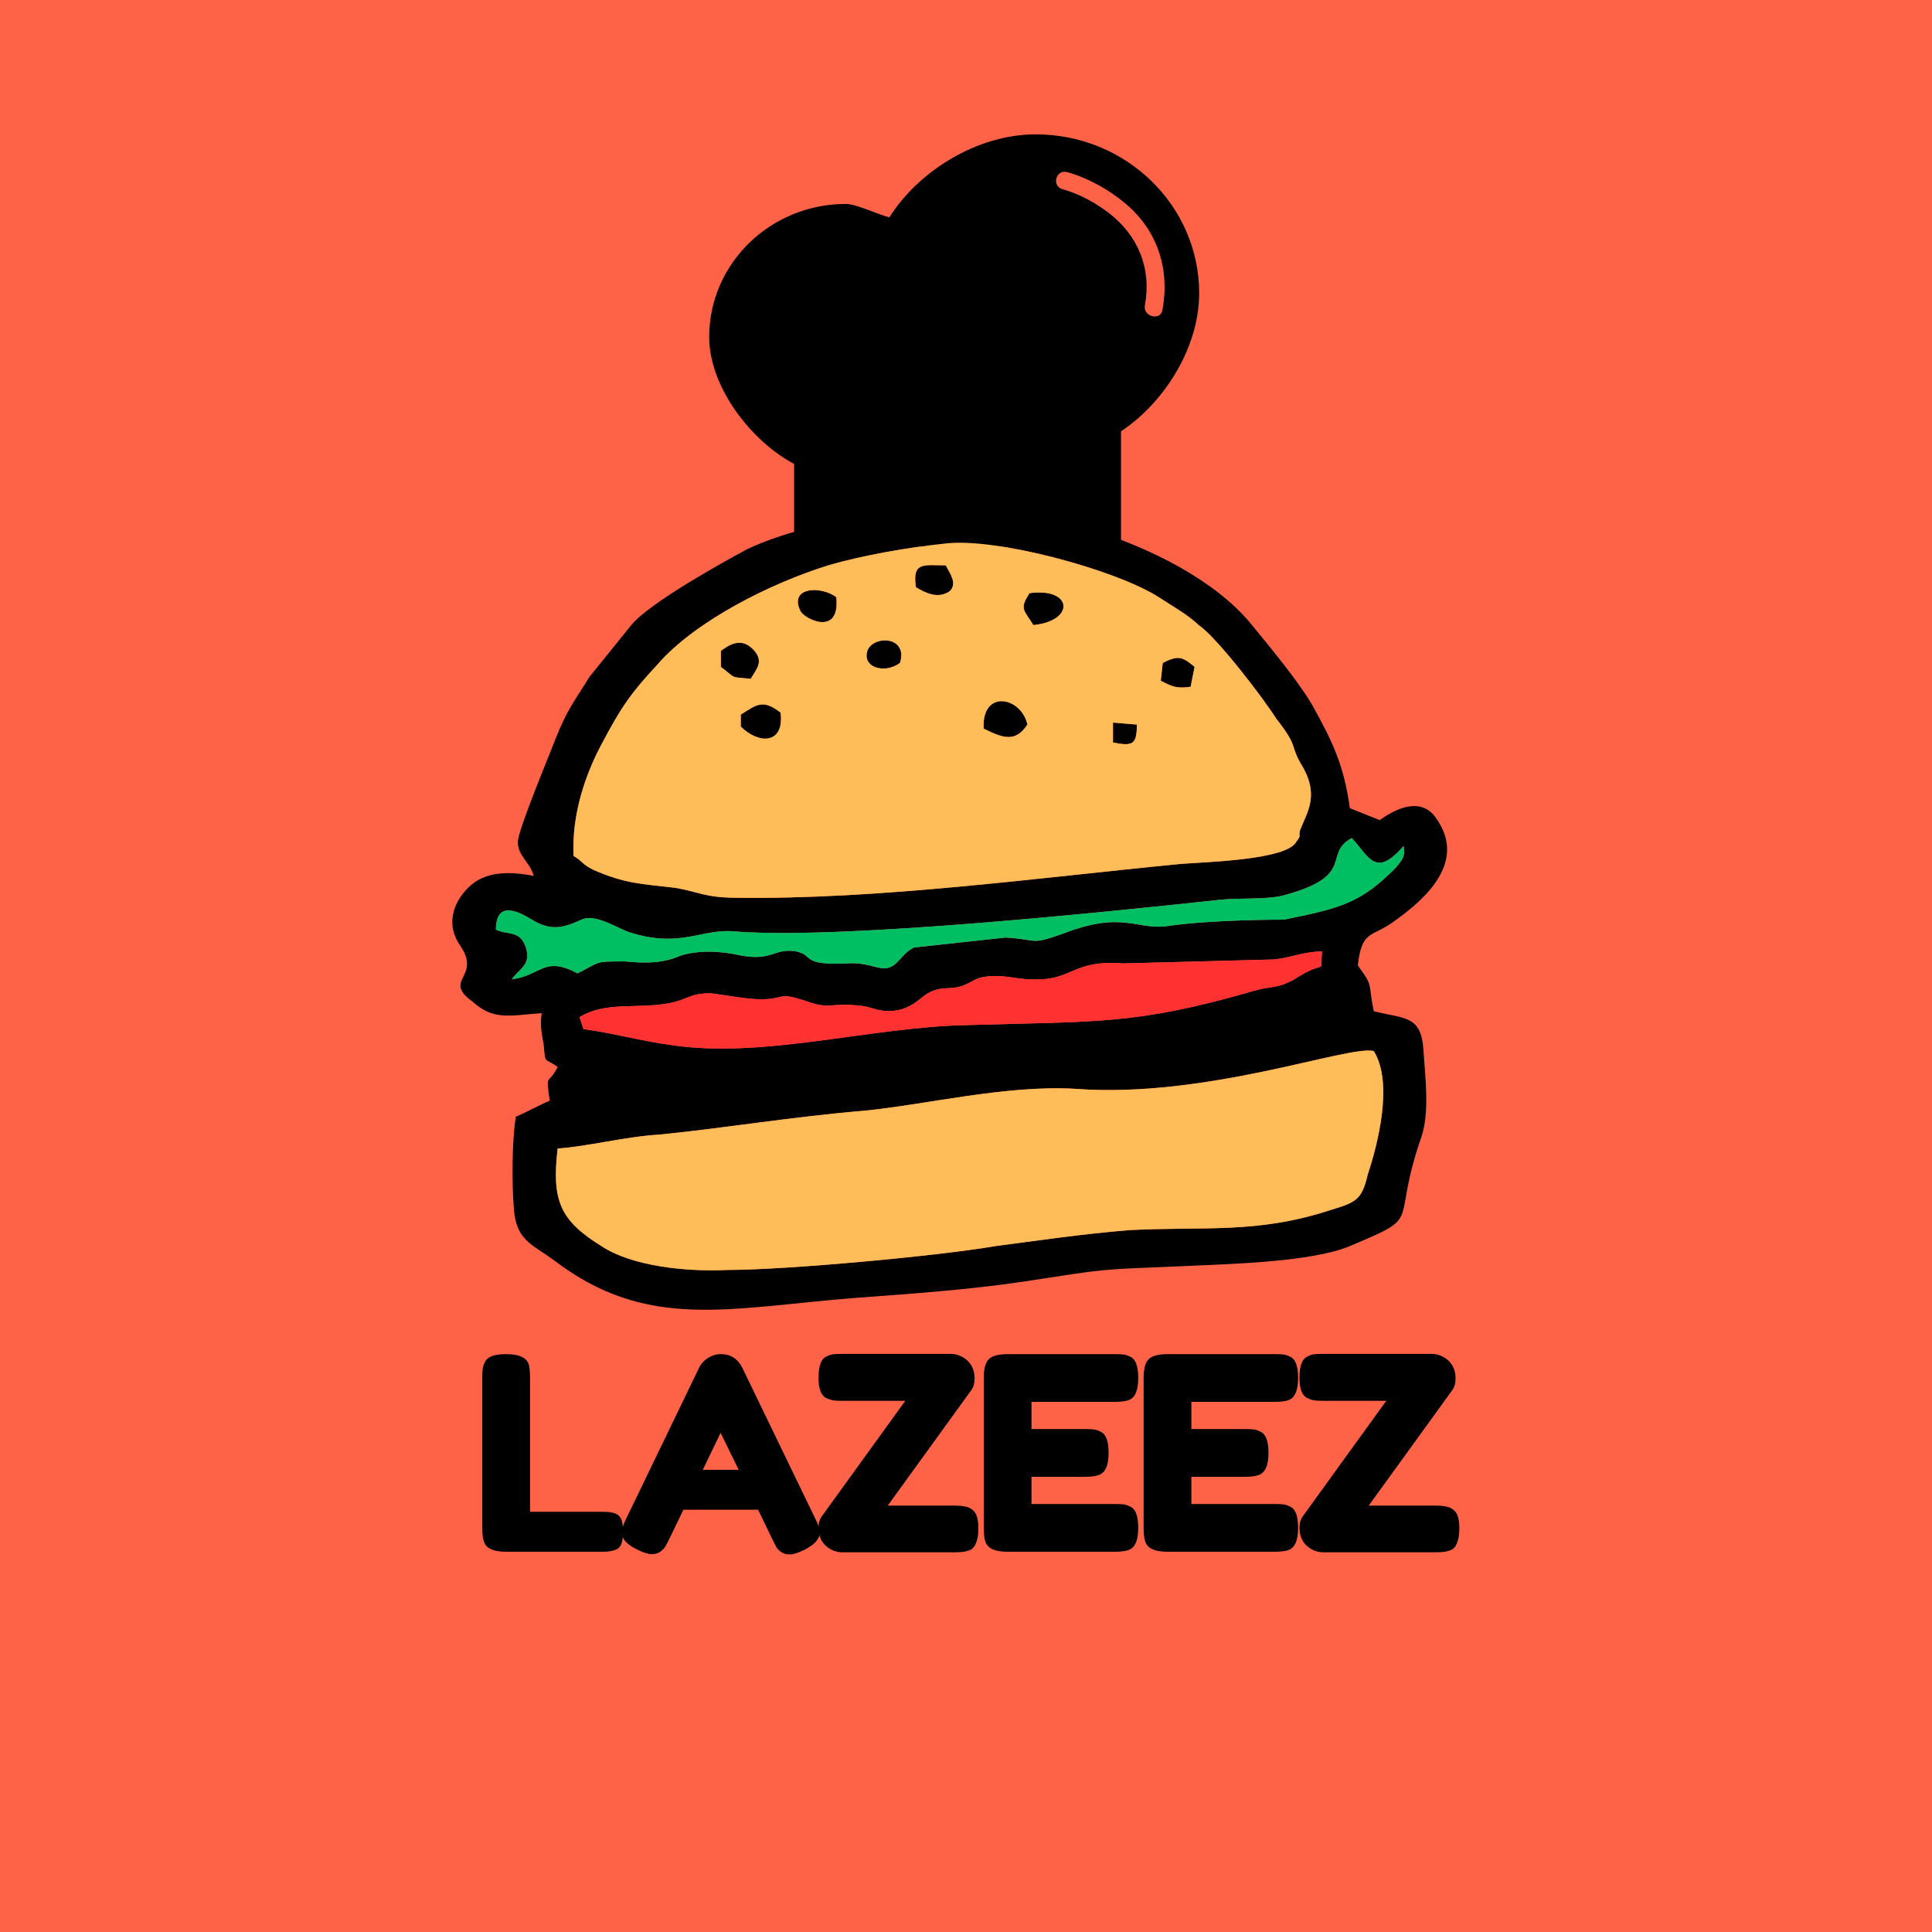 <svg xmlns="http://www.w3.org/2000/svg" xmlns:xlink="http://www.w3.org/1999/xlink" width="500" zoomAndPan="magnify" viewBox="0 0 375 375" height="500" preserveAspectRatio="xMidYMid meet" version="1.2"><defs><clipPath id="926e87c1da"><path d="M 137.652 26.074 L 232.762 26.074 L 232.762 106.059 L 137.652 106.059 Z M 137.652 26.074 "/></clipPath></defs><g id="5d49180df8"><rect x="0" width="375" y="0" height="375" style="fill:#ffffff;fill-opacity:1;stroke:none;"/><rect x="0" width="375" y="0" height="375" style="fill:#ff6347;fill-opacity:1;stroke:none;"/><g clip-rule="nonzero" clip-path="url(#926e87c1da)"><path style=" stroke:none;fill-rule:nonzero;fill:#000000;fill-opacity:1;" d="M 225.621 60.195 C 227.105 52.227 224.684 44.641 218.27 39.359 C 215.086 36.734 211.191 34.539 207.152 33.41 C 204.973 32.801 204.039 36.105 206.219 36.715 C 209.418 37.609 212.551 39.297 215.152 41.285 C 220.961 45.715 223.543 52.191 222.219 59.285 C 221.816 61.438 225.215 62.363 225.621 60.195 Z M 232.758 56.918 C 232.758 67.512 225.953 78.168 217.586 83.719 L 217.586 118.41 L 209.16 118.41 C 209.16 116.352 209.16 114.289 209.16 112.23 C 209.16 110.41 205.641 110.406 205.641 112.23 C 205.641 114.289 205.641 116.352 205.641 118.41 L 203.992 118.41 C 203.992 116.352 203.992 114.289 203.992 112.23 C 203.992 110.41 200.469 110.406 200.469 112.23 C 200.469 114.289 200.469 116.352 200.469 118.41 L 190.051 118.41 C 190.051 116.352 190.051 114.289 190.051 112.23 C 190.051 110.41 186.527 110.406 186.527 112.23 C 186.527 114.289 186.527 116.352 186.527 118.41 L 184.879 118.41 C 184.879 116.352 184.879 114.289 184.879 112.23 C 184.879 110.41 181.355 110.406 181.355 112.23 C 181.355 114.289 181.355 116.352 181.355 118.41 L 171.25 118.41 C 171.25 116.352 171.25 114.289 171.25 112.23 C 171.25 110.41 167.723 110.406 167.723 112.23 C 167.723 114.289 167.723 116.352 167.723 118.41 L 166.078 118.41 C 166.078 116.352 166.078 114.289 166.078 112.23 C 166.078 110.41 162.555 110.406 162.555 112.23 C 162.555 114.289 162.555 116.352 162.555 118.41 L 154.133 118.41 L 154.133 90.051 C 145.875 85.676 137.652 75.195 137.652 65.402 C 137.652 51.145 149.539 39.586 164.203 39.586 C 166.199 39.586 170.762 41.773 172.633 42.18 C 178.203 33.309 189.562 26.078 201.035 26.078 C 218.555 26.078 232.758 39.887 232.758 56.918 Z M 154.133 121.301 L 217.586 121.301 L 217.586 129.223 L 154.133 129.223 L 154.133 121.301 "/></g><g style="fill:#000000;fill-opacity:1;"><g transform="translate(91.518, 301.194)"><path style="stroke:none" d="M 11.359 -7.75 L 25.594 -7.75 C 26.738 -7.75 27.57 -7.613 28.094 -7.344 C 28.625 -7.082 28.973 -6.672 29.141 -6.109 C 29.316 -5.555 29.406 -4.816 29.406 -3.891 C 29.406 -2.973 29.316 -2.234 29.141 -1.672 C 28.973 -1.117 28.676 -0.734 28.25 -0.516 C 27.594 -0.172 26.688 0 25.531 0 L 6.703 0 C 4.254 0 2.82 -0.66 2.406 -1.984 C 2.195 -2.547 2.094 -3.438 2.094 -4.656 L 2.094 -33.75 C 2.094 -34.551 2.117 -35.148 2.172 -35.547 C 2.223 -35.953 2.391 -36.414 2.672 -36.938 C 3.16 -37.883 4.52 -38.359 6.75 -38.359 C 9.188 -38.359 10.633 -37.711 11.094 -36.422 C 11.27 -35.828 11.359 -34.922 11.359 -33.703 Z M 11.359 -7.75 "/></g></g><g style="fill:#000000;fill-opacity:1;"><g transform="translate(119.881, 301.194)"><path style="stroke:none" d="M 24.234 -35.641 L 38.359 -6.438 C 38.953 -5.25 39.25 -4.359 39.25 -3.766 C 39.25 -2.516 38.238 -1.379 36.219 -0.359 C 35.031 0.223 34.094 0.516 33.406 0.516 C 32.727 0.516 32.172 0.359 31.734 0.047 C 31.297 -0.266 30.977 -0.594 30.781 -0.938 C 30.594 -1.289 30.328 -1.816 29.984 -2.516 L 27.266 -8.156 L 12.766 -8.156 L 10.047 -2.516 C 9.703 -1.816 9.43 -1.305 9.234 -0.984 C 9.047 -0.672 8.734 -0.348 8.297 -0.016 C 7.859 0.305 7.297 0.469 6.609 0.469 C 5.93 0.469 5 0.172 3.812 -0.422 C 1.789 -1.398 0.781 -2.516 0.781 -3.766 C 0.781 -4.359 1.078 -5.25 1.672 -6.438 L 15.797 -35.688 C 16.18 -36.488 16.766 -37.133 17.547 -37.625 C 18.336 -38.113 19.172 -38.359 20.047 -38.359 C 21.93 -38.359 23.328 -37.453 24.234 -35.641 Z M 19.984 -23.078 L 16.531 -15.906 L 23.5 -15.906 Z M 19.984 -23.078 "/></g></g><g style="fill:#000000;fill-opacity:1;"><g transform="translate(157.559, 301.194)"><path style="stroke:none" d="M 27.781 -8.953 C 29.145 -8.953 30.129 -8.785 30.734 -8.453 C 31.348 -8.117 31.77 -7.633 32 -7 C 32.227 -6.375 32.344 -5.57 32.344 -4.594 C 32.344 -3.625 32.254 -2.844 32.078 -2.25 C 31.898 -1.656 31.688 -1.203 31.438 -0.891 C 31.195 -0.578 30.832 -0.348 30.344 -0.203 C 29.789 0.004 28.906 0.109 27.688 0.109 L 5.906 0.109 C 5.102 0.109 4.336 -0.098 3.609 -0.516 C 2.078 -1.391 1.312 -2.77 1.312 -4.656 C 1.312 -5.562 1.52 -6.297 1.938 -6.859 L 18.156 -29.297 L 6.125 -29.297 C 5.281 -29.297 4.656 -29.32 4.25 -29.375 C 3.852 -29.426 3.379 -29.578 2.828 -29.828 C 1.816 -30.316 1.312 -31.625 1.312 -33.75 C 1.312 -35.977 1.781 -37.336 2.719 -37.828 C 3.238 -38.109 3.695 -38.273 4.094 -38.328 C 4.5 -38.379 5.125 -38.406 5.969 -38.406 L 27 -38.406 C 27.801 -38.406 28.566 -38.195 29.297 -37.781 C 30.035 -37.363 30.602 -36.805 31 -36.109 C 31.406 -35.41 31.609 -34.586 31.609 -33.641 C 31.609 -32.703 31.398 -31.953 30.984 -31.391 L 14.75 -8.953 Z M 27.781 -8.953 "/></g></g><g style="fill:#000000;fill-opacity:1;"><g transform="translate(188.852, 301.194)"><path style="stroke:none" d="M 11.359 -9.266 L 27.469 -9.266 C 28.27 -9.266 28.867 -9.238 29.266 -9.188 C 29.672 -9.133 30.141 -8.969 30.672 -8.688 C 31.609 -8.195 32.078 -6.836 32.078 -4.609 C 32.078 -2.16 31.43 -0.727 30.141 -0.312 C 29.547 -0.102 28.641 0 27.422 0 L 6.703 0 C 4.254 0 2.82 -0.66 2.406 -1.984 C 2.195 -2.547 2.094 -3.438 2.094 -4.656 L 2.094 -33.75 C 2.094 -35.531 2.422 -36.742 3.078 -37.391 C 3.742 -38.035 5.004 -38.359 6.859 -38.359 L 27.469 -38.359 C 28.27 -38.359 28.867 -38.332 29.266 -38.281 C 29.672 -38.227 30.141 -38.062 30.672 -37.781 C 31.609 -37.289 32.078 -35.93 32.078 -33.703 C 32.078 -31.254 31.43 -29.82 30.141 -29.406 C 29.547 -29.195 28.641 -29.094 27.422 -29.094 L 11.359 -29.094 L 11.359 -23.812 L 21.719 -23.812 C 22.52 -23.812 23.117 -23.785 23.516 -23.734 C 23.922 -23.68 24.383 -23.516 24.906 -23.234 C 25.852 -22.742 26.328 -21.383 26.328 -19.156 C 26.328 -16.707 25.66 -15.273 24.328 -14.859 C 23.734 -14.648 22.828 -14.547 21.609 -14.547 L 11.359 -14.547 Z M 11.359 -9.266 "/></g></g><g style="fill:#000000;fill-opacity:1;"><g transform="translate(219.884, 301.194)"><path style="stroke:none" d="M 11.359 -9.266 L 27.469 -9.266 C 28.27 -9.266 28.867 -9.238 29.266 -9.188 C 29.672 -9.133 30.141 -8.969 30.672 -8.688 C 31.609 -8.195 32.078 -6.836 32.078 -4.609 C 32.078 -2.16 31.43 -0.727 30.141 -0.312 C 29.547 -0.102 28.641 0 27.422 0 L 6.703 0 C 4.254 0 2.82 -0.66 2.406 -1.984 C 2.195 -2.547 2.094 -3.438 2.094 -4.656 L 2.094 -33.75 C 2.094 -35.531 2.422 -36.742 3.078 -37.391 C 3.742 -38.035 5.004 -38.359 6.859 -38.359 L 27.469 -38.359 C 28.27 -38.359 28.867 -38.332 29.266 -38.281 C 29.672 -38.227 30.141 -38.062 30.672 -37.781 C 31.609 -37.289 32.078 -35.93 32.078 -33.703 C 32.078 -31.254 31.43 -29.82 30.141 -29.406 C 29.547 -29.195 28.641 -29.094 27.422 -29.094 L 11.359 -29.094 L 11.359 -23.812 L 21.719 -23.812 C 22.52 -23.812 23.117 -23.785 23.516 -23.734 C 23.922 -23.68 24.383 -23.516 24.906 -23.234 C 25.852 -22.742 26.328 -21.383 26.328 -19.156 C 26.328 -16.707 25.66 -15.273 24.328 -14.859 C 23.734 -14.648 22.828 -14.547 21.609 -14.547 L 11.359 -14.547 Z M 11.359 -9.266 "/></g></g><g style="fill:#000000;fill-opacity:1;"><g transform="translate(250.916, 301.194)"><path style="stroke:none" d="M 27.781 -8.953 C 29.145 -8.953 30.129 -8.785 30.734 -8.453 C 31.348 -8.117 31.77 -7.633 32 -7 C 32.227 -6.375 32.344 -5.57 32.344 -4.594 C 32.344 -3.625 32.254 -2.844 32.078 -2.25 C 31.898 -1.656 31.688 -1.203 31.438 -0.891 C 31.195 -0.578 30.832 -0.348 30.344 -0.203 C 29.789 0.004 28.906 0.109 27.688 0.109 L 5.906 0.109 C 5.102 0.109 4.336 -0.098 3.609 -0.516 C 2.078 -1.391 1.312 -2.77 1.312 -4.656 C 1.312 -5.562 1.52 -6.297 1.938 -6.859 L 18.156 -29.297 L 6.125 -29.297 C 5.281 -29.297 4.656 -29.32 4.25 -29.375 C 3.852 -29.426 3.379 -29.578 2.828 -29.828 C 1.816 -30.316 1.312 -31.625 1.312 -33.75 C 1.312 -35.977 1.781 -37.336 2.719 -37.828 C 3.238 -38.109 3.695 -38.273 4.094 -38.328 C 4.5 -38.379 5.125 -38.406 5.969 -38.406 L 27 -38.406 C 27.801 -38.406 28.566 -38.195 29.297 -37.781 C 30.035 -37.363 30.602 -36.805 31 -36.109 C 31.406 -35.41 31.609 -34.586 31.609 -33.641 C 31.609 -32.703 31.398 -31.953 30.984 -31.391 L 14.75 -8.953 Z M 27.781 -8.953 "/></g></g><path style=" stroke:none;fill-rule:evenodd;fill:#000000;fill-opacity:1;" d="M 108.238 222.93 C 114.035 222.543 121.375 220.613 127.941 220.227 C 139.918 219.066 153.828 216.75 167.738 215.59 C 179.715 214.43 195.168 210.566 208.688 211.34 C 234.188 213.273 261.617 202.84 266.641 204 C 270.504 210.184 267.414 222.16 265.48 227.953 C 264.324 232.977 263.164 233.363 258.141 234.906 C 243.848 239.543 233.801 238 219.121 238.77 C 209.848 239.543 202.121 240.703 193.234 241.863 C 182.031 243.793 152.668 246.5 141.078 246.5 C 132.965 246.883 122.535 245.727 116.738 241.863 C 108.625 236.84 107.082 232.977 108.238 222.93 Z M 139.918 126.344 L 139.918 129.438 C 143.012 131.754 141.465 131.367 145.715 131.754 C 146.875 129.824 148.418 128.277 146.102 125.957 C 143.781 123.641 141.465 125.188 139.918 126.344 Z M 143.781 138.707 L 143.781 141.027 C 147.262 144.504 152.281 144.504 151.512 138.32 C 148.031 135.617 146.875 136.777 143.781 138.707 Z M 162.328 115.914 C 159.238 113.598 153.055 113.98 155.375 118.617 C 156.145 120.164 163.102 123.641 162.328 115.914 Z M 174.691 128.664 C 176.234 123.641 170.055 123.254 168.508 125.957 C 166.965 129.438 171.602 130.98 174.691 128.664 Z M 190.918 141.414 C 194.781 143.344 197.098 144.117 199.418 140.641 C 198.258 135.23 190.531 133.688 190.918 141.414 Z M 216.031 144.117 C 219.895 144.891 220.664 144.504 220.664 140.641 L 216.031 140.254 Z M 225.688 128.664 L 225.301 132.141 C 227.621 133.301 228.391 133.688 231.098 133.301 L 231.871 129.438 C 229.551 127.504 228.777 127.117 225.688 128.664 Z M 200.574 121.324 C 208.688 120.551 208.301 113.98 199.805 115.141 C 197.871 118.23 198.645 118.23 200.574 121.324 Z M 177.781 113.98 C 179.715 115.141 182.031 116.301 184.348 114.754 C 185.895 113.211 184.348 111.277 183.578 109.734 C 179.328 109.734 177.008 108.961 177.781 113.98 Z M 112.488 197.434 C 117.512 194.34 123.309 195.887 129.875 194.727 C 133.738 193.957 133.738 192.797 137.988 192.797 C 141.078 193.184 144.941 193.957 147.645 193.957 C 152.668 193.957 150.738 192.41 156.531 194.34 C 160.781 195.887 161.168 194.727 165.805 195.113 C 169.281 195.113 170.828 197.047 175.078 195.887 C 178.555 194.727 178.941 192.797 182.031 192.023 C 183.578 191.637 185.121 192.023 187.055 191.25 C 188.984 190.477 188.984 190.094 190.531 189.707 C 194.395 188.934 197.098 190.094 200.188 190.094 C 208.301 190.477 207.918 186.23 217.961 187 L 247.324 186.23 C 250.801 185.844 253.117 184.684 256.594 184.684 C 256.211 189.707 257.754 185.844 251.188 190.094 C 247.711 192.023 246.938 191.25 243.074 192.41 C 220.277 198.977 212.938 198.207 187.441 198.977 C 168.895 199.363 148.031 205.547 130.262 202.84 C 124.465 202.07 119.059 200.523 113.262 199.75 Z M 96.262 180.434 C 96.262 175.023 100.125 176.57 103.219 178.5 C 107.082 180.82 109.398 180.047 112.875 178.5 C 115.195 177.344 119.059 179.66 121.762 180.82 C 132.191 184.297 136.055 180.047 143.012 180.82 C 163.871 182.363 215.258 176.957 236.891 174.637 C 240.754 174.25 245.391 174.637 248.867 173.867 C 263.551 170.004 256.594 165.754 262.391 162.66 C 265.867 166.523 267.027 170.387 272.434 164.207 C 272.82 166.523 272.051 166.91 270.891 168.457 C 264.324 175.023 260.844 176.184 249.254 178.5 C 248.48 178.5 235.734 178.5 227.234 179.66 C 220.664 180.82 218.348 176.57 206.371 181.207 C 199.805 183.523 201.734 182.363 195.168 181.98 L 177.395 183.91 C 175.848 184.684 175.078 185.844 173.918 187 C 171.215 189.32 169.668 186.613 164.258 187 C 155.375 187.387 158.078 185.457 154.602 184.684 C 150.352 183.91 149.965 186.613 143.781 185.457 C 140.305 184.684 136.055 184.297 132.191 185.457 C 128.715 187 125.238 187 121.375 186.613 C 115.195 186.613 116.738 186.613 112.102 188.934 C 105.535 185.457 105.148 189.32 99.352 190.094 C 100.512 188.16 103.219 187.387 102.059 183.91 C 100.898 180.434 98.582 181.594 96.262 180.434 Z M 111.332 166.137 C 110.945 158.027 113.648 150.297 116.738 144.504 C 120.602 137.164 122.535 134.457 127.555 129.051 C 134.898 120.551 149.578 113.211 160.781 109.734 C 167.352 107.801 176.234 106.254 183.578 105.484 C 193.234 104.324 216.414 110.504 224.914 115.914 C 227.234 117.461 230.711 119.391 232.641 121.324 C 236.121 123.641 245.004 135.23 247.711 139.48 C 251.961 144.891 250.414 144.504 252.344 147.98 C 256.211 154.16 253.891 157.254 252.344 161.117 C 251.961 162.66 252.73 161.891 251.574 163.434 C 249.641 166.91 234.188 167.297 229.164 167.684 C 201.348 170.387 170.441 174.637 143.012 174.25 C 136.828 174.25 135.668 173.094 131.035 172.32 C 124.465 171.547 121.375 171.547 115.195 168.844 C 112.875 167.684 113.262 167.297 111.332 166.137 Z M 103.602 170.004 C 99.352 169.23 94.332 168.844 90.855 172.32 C 87.762 175.41 86.605 179.66 89.309 183.523 C 93.559 189.707 85.832 190.094 91.625 194.34 C 95.875 198.207 98.969 197.047 105.148 196.66 C 104.762 198.977 105.148 200.523 105.535 202.84 C 105.922 206.703 105.535 205.16 108.238 207.09 C 106.309 210.953 105.922 207.863 106.695 213.66 C 104.762 214.43 102.059 215.977 100.125 216.75 C 99.352 221.387 99.352 229.887 99.738 234.523 C 100.125 240.703 103.219 241.477 107.465 244.566 C 125.625 258.477 141.465 253.84 166.191 251.906 C 176.621 251.133 187.828 250.363 198.258 248.816 C 216.031 246.113 212.164 246.5 230.324 245.727 C 238.824 245.34 254.664 244.953 262.004 241.863 C 276.684 235.68 269.73 238.387 275.914 220.613 C 277.457 215.977 276.684 209.41 276.301 204 C 275.914 197.047 272.82 197.82 266.641 196.273 C 265.48 190.477 266.641 191.637 263.551 187.387 C 264.324 180.434 266.254 181.98 270.504 178.887 C 277.07 174.25 284.414 167.297 279.004 159.184 C 275.914 154.16 270.504 157.254 267.801 159.184 L 262.004 156.867 C 260.844 148.367 258.527 143.73 254.664 136.777 C 251.961 132.141 246.164 125.188 242.688 120.938 C 229.164 104.711 193.621 95.051 173.918 98.914 C 163.488 100.848 153.055 102.777 144.941 106.641 C 139.918 109.348 126.012 117.074 122.535 121.324 L 114.422 131.367 C 111.332 136.391 110.172 137.551 107.852 143.344 C 106.695 146.434 100.512 161.117 100.512 163.434 C 100.512 166.137 102.832 167.297 103.602 170.004 Z M 103.602 170.004 "/><path style=" stroke:none;fill-rule:evenodd;fill:#ffbd59;fill-opacity:1;" d="M 108.238 222.93 C 107.082 232.977 108.625 236.84 116.738 241.863 C 122.535 245.727 132.965 246.883 141.078 246.5 C 152.668 246.5 182.031 243.793 193.234 241.863 C 202.121 240.703 209.848 239.543 219.121 238.77 C 233.801 238 243.848 239.543 258.141 234.906 C 263.164 233.363 264.324 232.977 265.48 227.953 C 267.414 222.16 270.504 210.184 266.641 204 C 261.617 202.84 234.188 213.273 208.688 211.34 C 195.168 210.566 179.715 214.43 167.738 215.59 C 153.828 216.75 139.918 219.066 127.941 220.227 C 121.375 220.613 114.035 222.543 108.238 222.93 Z M 216.031 140.254 L 220.664 140.641 C 220.664 144.504 219.895 144.891 216.031 144.117 Z M 190.918 141.414 C 190.531 133.688 198.258 135.23 199.418 140.641 C 197.098 144.117 194.781 143.344 190.918 141.414 Z M 143.781 138.707 C 146.875 136.777 148.031 135.617 151.512 138.32 C 152.281 144.504 147.262 144.504 143.781 141.027 Z M 225.688 128.664 C 228.777 127.117 229.551 127.504 231.871 129.438 L 231.098 133.301 C 228.391 133.688 227.621 133.301 225.301 132.141 Z M 139.918 126.344 C 141.465 125.188 143.781 123.641 146.102 125.957 C 148.418 128.277 146.875 129.824 145.715 131.754 C 141.465 131.367 143.012 131.754 139.918 129.438 Z M 174.691 128.664 C 171.602 130.98 166.965 129.438 168.508 125.957 C 170.055 123.254 176.234 123.641 174.691 128.664 Z M 200.574 121.324 C 198.645 118.23 197.871 118.23 199.805 115.141 C 208.301 113.98 208.688 120.551 200.574 121.324 Z M 162.328 115.914 C 163.102 123.641 156.145 120.164 155.375 118.617 C 153.055 113.98 159.238 113.598 162.328 115.914 Z M 177.781 113.98 C 177.008 108.961 179.328 109.734 183.578 109.734 C 184.348 111.277 185.895 113.211 184.348 114.754 C 182.031 116.301 179.715 115.141 177.781 113.98 Z M 111.332 166.137 C 113.262 167.297 112.875 167.684 115.195 168.844 C 121.375 171.547 124.465 171.547 131.035 172.32 C 135.668 173.094 136.828 174.25 143.012 174.25 C 170.441 174.637 201.348 170.387 229.164 167.684 C 234.188 167.297 249.641 166.91 251.574 163.434 C 252.73 161.891 251.961 162.66 252.344 161.117 C 253.891 157.254 256.211 154.16 252.344 147.98 C 250.414 144.504 251.961 144.891 247.711 139.48 C 245.004 135.23 236.121 123.641 232.641 121.324 C 230.711 119.391 227.234 117.461 224.914 115.914 C 216.414 110.504 193.234 104.324 183.578 105.484 C 176.234 106.254 167.352 107.801 160.781 109.734 C 149.578 113.211 134.898 120.551 127.555 129.051 C 122.535 134.457 120.602 137.164 116.738 144.504 C 113.648 150.297 110.945 158.027 111.332 166.137 Z M 111.332 166.137 "/><path style=" stroke:none;fill-rule:evenodd;fill:#ff3131;fill-opacity:1;" d="M 112.488 197.434 L 113.262 199.75 C 119.059 200.523 124.465 202.07 130.262 202.84 C 148.031 205.547 168.895 199.363 187.441 198.977 C 212.938 198.207 220.277 198.977 243.074 192.41 C 246.938 191.25 247.711 192.023 251.188 190.094 C 257.754 185.844 256.211 189.707 256.594 184.684 C 253.117 184.684 250.801 185.844 247.324 186.23 L 217.961 187 C 207.918 186.23 208.301 190.477 200.188 190.094 C 197.098 190.094 194.395 188.934 190.531 189.707 C 188.984 190.094 188.984 190.477 187.055 191.25 C 185.121 192.023 183.578 191.637 182.031 192.023 C 178.941 192.797 178.555 194.727 175.078 195.887 C 170.828 197.047 169.281 195.113 165.805 195.113 C 161.168 194.727 160.781 195.887 156.531 194.34 C 150.738 192.41 152.668 193.957 147.645 193.957 C 144.941 193.957 141.078 193.184 137.988 192.797 C 133.738 192.797 133.738 193.957 129.875 194.727 C 123.309 195.887 117.512 194.34 112.488 197.434 Z M 112.488 197.434 "/><path style=" stroke:none;fill-rule:evenodd;fill:#00bf63;fill-opacity:1;" d="M 96.262 180.434 C 98.582 181.594 100.898 180.434 102.059 183.91 C 103.219 187.387 100.512 188.16 99.352 190.094 C 105.148 189.32 105.535 185.457 112.102 188.934 C 116.738 186.613 115.195 186.613 121.375 186.613 C 125.238 187 128.715 187 132.191 185.457 C 136.055 184.297 140.305 184.684 143.781 185.457 C 149.965 186.613 150.352 183.91 154.602 184.684 C 158.078 185.457 155.375 187.387 164.258 187 C 169.668 186.613 171.215 189.32 173.918 187 C 175.078 185.844 175.848 184.684 177.395 183.91 L 195.168 181.98 C 201.734 182.363 199.805 183.523 206.371 181.207 C 218.348 176.57 220.664 180.82 227.234 179.66 C 235.734 178.5 248.48 178.5 249.254 178.5 C 260.844 176.184 264.324 175.023 270.891 168.457 C 272.051 166.91 272.82 166.523 272.434 164.207 C 267.027 170.387 265.867 166.523 262.391 162.66 C 256.594 165.754 263.551 170.004 248.867 173.867 C 245.391 174.637 240.754 174.25 236.891 174.637 C 215.258 176.957 163.871 182.363 143.012 180.82 C 136.055 180.047 132.191 184.297 121.762 180.82 C 119.059 179.66 115.195 177.344 112.875 178.5 C 109.398 180.047 107.082 180.82 103.219 178.5 C 100.125 176.57 96.262 175.023 96.262 180.434 Z M 96.262 180.434 "/></g></svg>